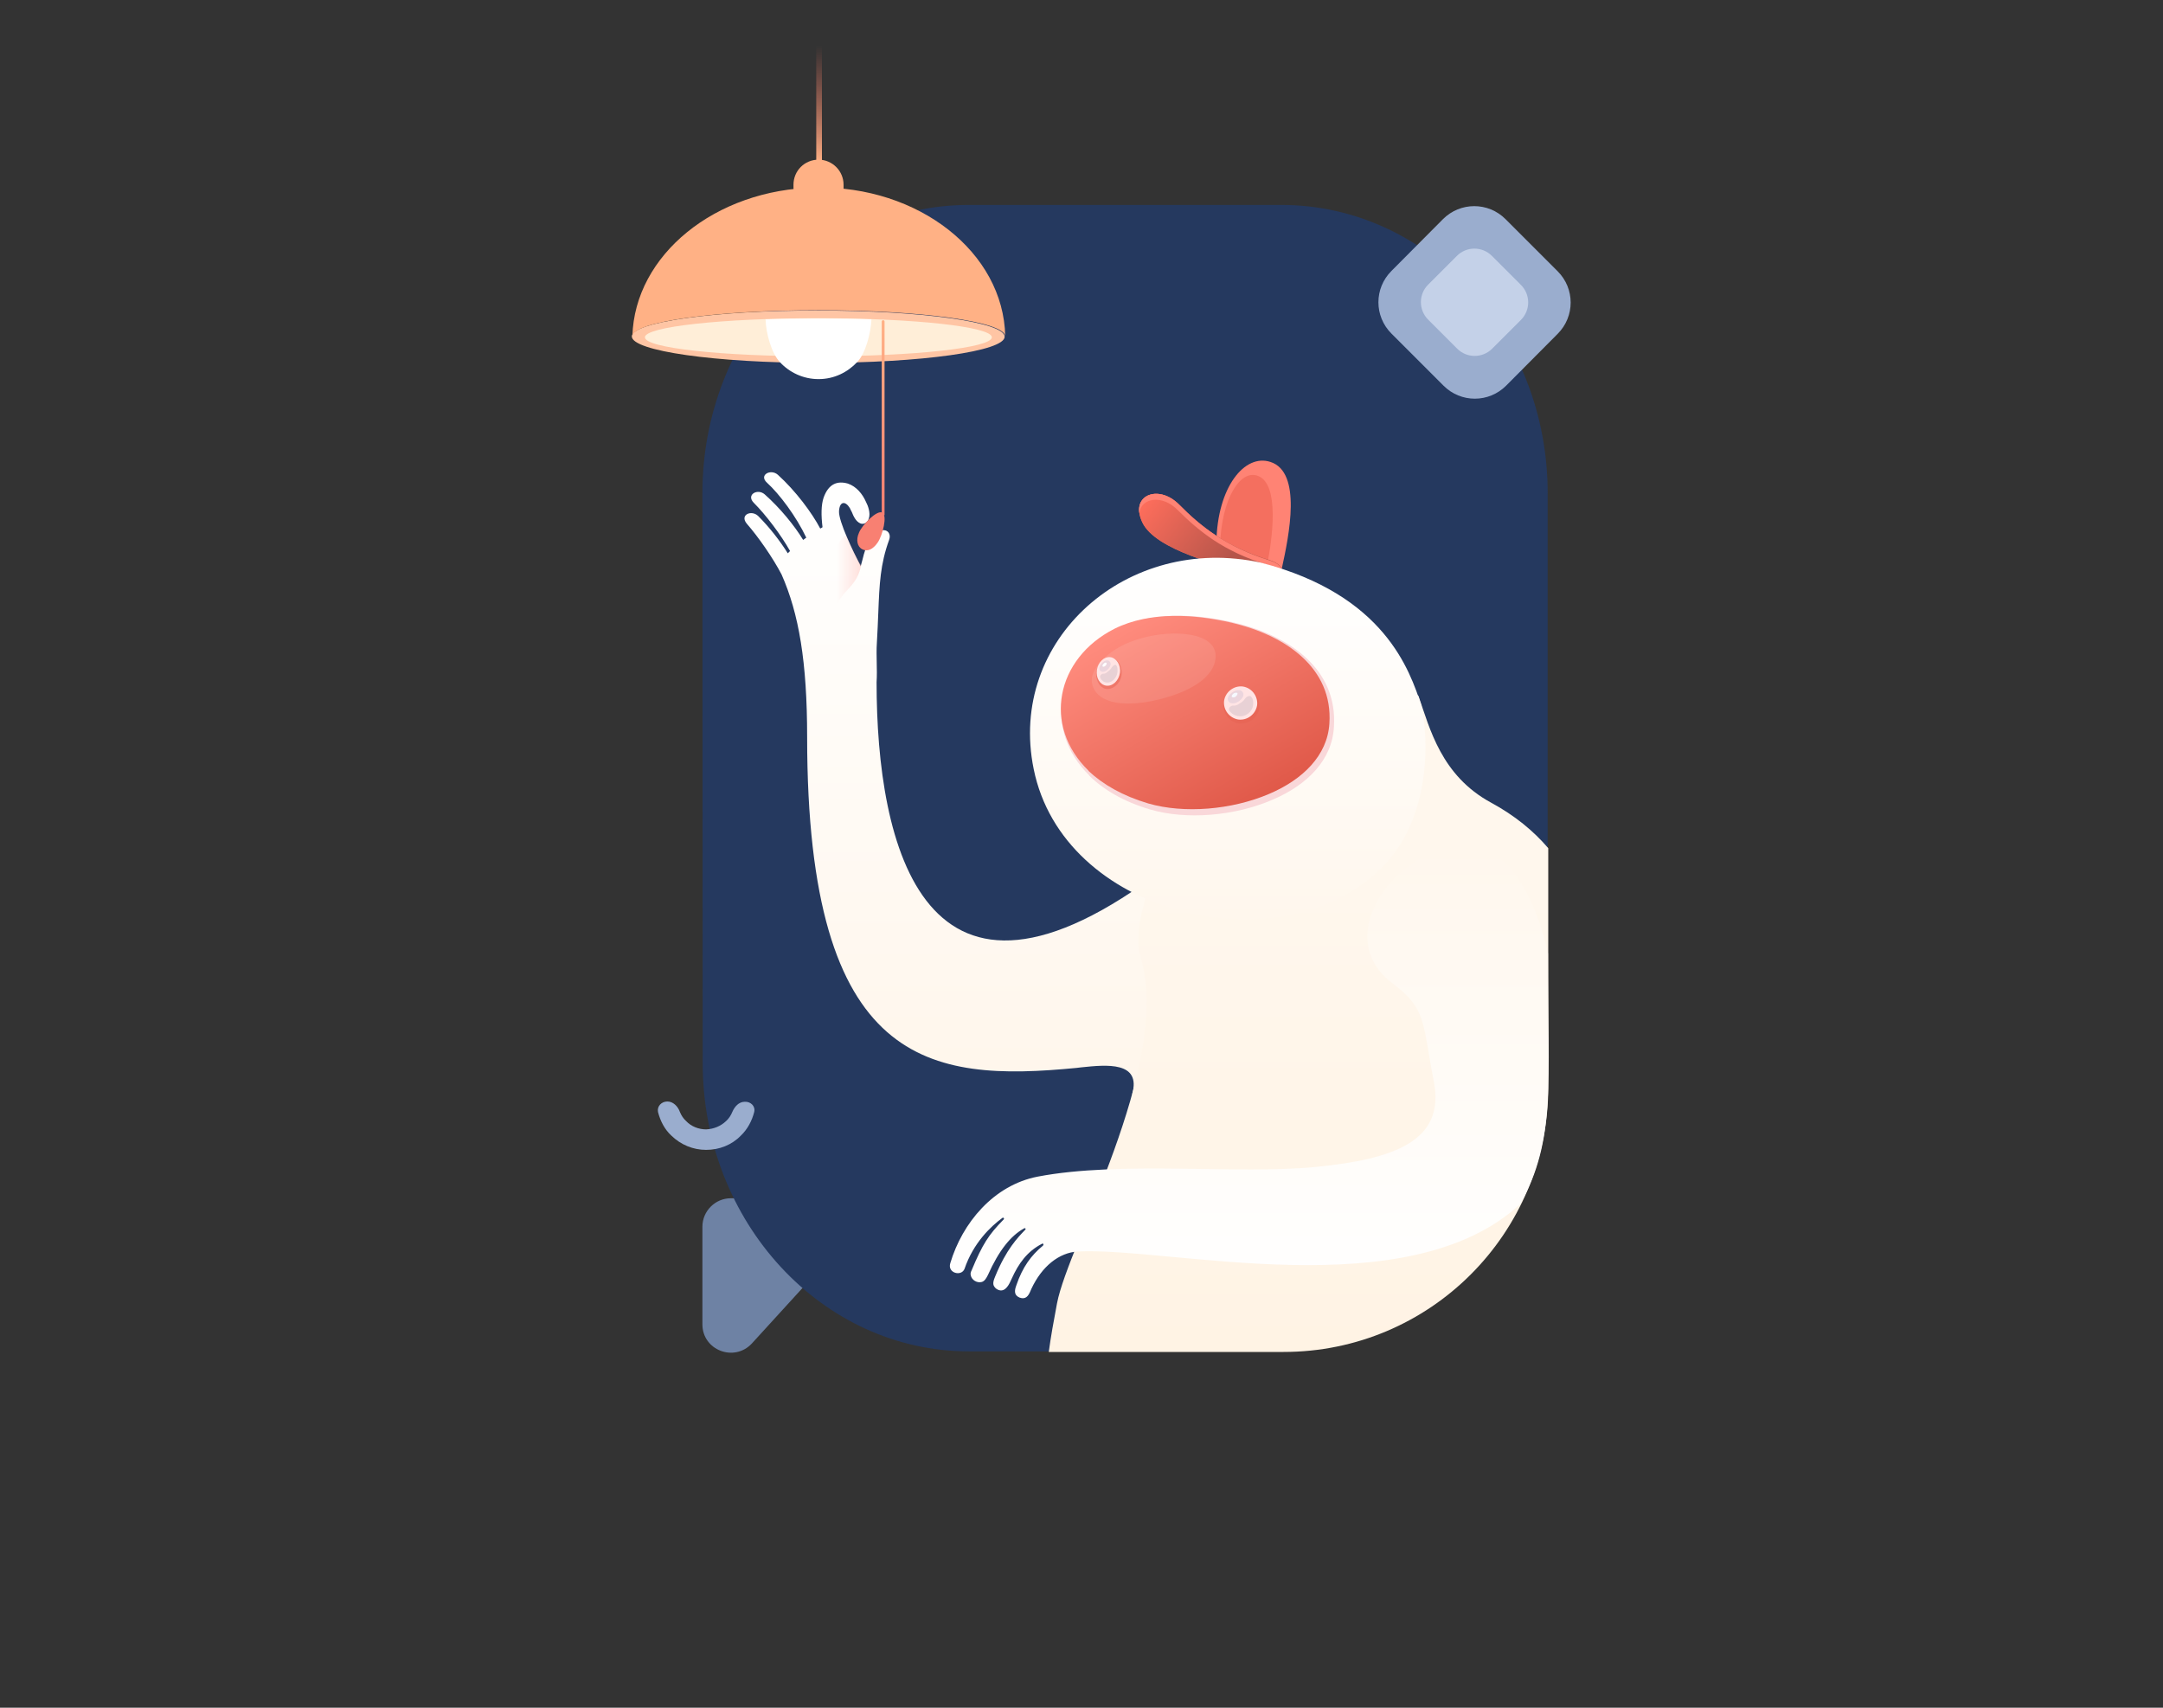 <svg width="760" height="600" viewBox="0 0 760 600" fill="none" xmlns="http://www.w3.org/2000/svg">
<rect x="0" y="0" width="760" height="600" fill="#333333" stroke="none"/>
<g clip-path="url(#clip0)">
<path d="M264.2 472C258 478.7 246.8 474.4 246.8 465.3V431C246.8 425.5 251.3 421 256.8 421H288.1C296.8 421 301.3 431.3 295.5 437.7L264.2 472Z" fill="#6E82A4"/>
<path d="M246.8 173.3C246.8 117.3 288.7 72 340.4 72H450.2C501.9 72 543.8 117.4 543.8 173.3V373.5C543.8 429.5 501.9 474.8 450.2 474.8H340.5C288.8 474.8 246.9 429.4 246.9 373.5L246.8 173.3Z" fill="#25395F"/>
<path d="M446.4 162.301C437.3 159.301 427.7 171.201 427.4 190.601C433.3 201.701 444.4 202.001 450.3 200.101C453 187.901 457.5 165.901 446.4 162.301Z" fill="#FF8374"/>
<path d="M442 167.2C435.7 164.8 429.2 175.4 428.7 191.5C433 195.8 441 200.5 445.1 199C447.1 189.4 449.7 170.1 442 167.2Z" fill="#F46F5F"/>
<path d="M414.3 177.3C407 169.9 396.8 174 401.4 183.6C406 193.2 428.9 199 442 202C451.8 204.2 452.6 198.8 446.1 196.8C430.8 192.2 421.6 184.7 414.3 177.3Z" fill="#DF6B5D"/>
<path d="M414.3 177.3C407 169.9 396.8 174 401.4 183.6C406 193.2 428.9 199 442 202C451.8 204.2 452.6 198.8 446.1 196.8C430.8 192.2 421.6 184.7 414.3 177.3Z" fill="url(#paint0_linear)"/>
<path fill-rule="evenodd" clip-rule="evenodd" d="M400.3 180.2C399.3 173.2 407.9 170.8 414.3 177.3C421.6 184.7 430.8 192.2 446.1 196.9C450.4 198.2 451.5 201 448.9 202.1C449.2 200.8 447.8 199.2 444.9 198.3C430 193.8 421.1 186.5 413.9 179.3C408.4 173.6 401 174.9 400.3 180.2Z" fill="#FF8374"/>
<path d="M288.2 185.7C285.3 180.2 279.6 172.5 273.3 166.8C270.8 164.6 266.5 166.9 269.5 169.6C273.9 173.6 279.8 181.5 283.3 188.9C282.9 189.2 282.6 189.4 282.2 189.7C279.1 184.6 274.1 178.5 268.7 173.7C266.2 171.5 262.1 173.8 264.8 176.6C269.1 180.9 274.4 187.9 277.6 193.6C277.3 193.9 277 194.2 276.8 194.4C274.1 190.1 270.5 185.4 266.4 181.3C264 179 259.8 180.9 262.4 184C266.5 188.7 271.5 195.9 274.6 201.8C280.7 215.6 283.6 232.5 283.6 259C283.6 375.2 326.8 380.2 378.3 375.2C378.8 375.1 379.4 375.1 380 375C388.7 374.1 401.1 372.8 397.8 384.5C434.3 372 426.3 317.5 409.3 305C324.3 370 308 296.5 308 239.7C308.3 235.1 307.8 230.5 308.1 225.9C308.3 222 308.5 218.5 308.6 215.3C309 205.2 309.3 198.2 312.4 189.7C313.6 186.5 309.9 184.2 306.1 189.1C304.4 191.3 303.7 194 303 196.8C302.8 197.5 302.6 198.2 302.4 199C302.4 198.8 302.3 198.7 302.2 198.5C299.9 194.1 294.6 183.1 294.8 179.6C295 176.1 297 175.9 298.6 178.5C298.8 178.9 299 179.4 299.3 179.9C299.9 181.4 300.7 183.2 302.3 183.9C303.5 184.4 304.9 183.6 305.3 182.1C305.9 180.2 305 177.7 304.3 176.4C303.1 173.6 300.9 170.9 297.9 169.9C294.4 168.9 291.2 169.8 289.4 174.8C288.5 177.4 288.5 181.1 289 185.2C288.9 185.4 288.5 185.5 288.2 185.7Z" fill="url(#paint1_linear)"/>
<path d="M421.2 285.9C406.7 298.2 396.3 325.1 401.2 337.9C410.9 375.5 375.4 437 371.4 457.9C370.2 464.2 369.2 469.8 368.5 475H451C502.4 475 544 433.4 544 382V298C538.8 291.9 532.2 286.5 523.9 282C506.4 272.5 502.4 256 498.4 244.5C480.3 230.6 435.6 273.6 421.2 285.9Z" fill="url(#paint2_linear)"/>
<path d="M483.2 307C447.8 338.8 373.6 321.5 363.2 270.2C353.9 224.7 396.1 187.4 443.1 197.7C486.6 209 495.3 235.6 499.4 247.8C501.8 258 503.8 289.1 483.2 307Z" fill="url(#paint3_linear)"/>
<path fill-rule="evenodd" clip-rule="evenodd" d="M447.3 280.901C447.4 280.901 447.4 280.901 447.3 280.901C433.8 286.801 416.7 288.101 404.1 284.401C394.9 281.701 387.8 277.501 382.7 272.501H382.8C366.3 256.401 371 231.901 392.1 221.001C404.8 214.601 420.8 215.701 433.9 218.801C453 223.401 470 235.001 468.7 255.301C468.1 267.101 459.2 275.801 447.3 280.901Z" fill="#F9D7D9"/>
<path fill-rule="evenodd" clip-rule="evenodd" d="M446 278.901C446 278.901 446.1 278.901 446 278.901C432.7 284.601 416 285.901 403.5 282.301C394.4 279.601 387.5 275.601 382.4 270.801H382.5C366.3 255.101 370.9 231.401 391.6 220.901C404.1 214.701 419.9 215.801 432.8 218.801C451.6 223.201 468.4 234.601 467.1 254.201C466.4 265.501 457.7 273.901 446 278.901Z" fill="url(#paint4_linear)"/>
<path opacity="0.1" d="M427.1 231.199C426.6 237.499 419 243.299 404.8 246.299C388.1 249.499 383.5 243.399 383.6 238.799C383.7 234.399 390.1 227.099 401.2 224.199C412.3 221.099 427.9 221.999 427.1 231.199Z" fill="#FFFBFB"/>
<path d="M385.3 235.5C384.7 238.4 386.1 241.4 388.4 242C390.7 242.5 393.3 240.6 394 237.7C394.6 234.8 393.2 231.8 390.9 231.2C388.5 230.6 386 232.5 385.3 235.5Z" fill="#E66252" fill-opacity="0.5"/>
<path d="M393.5 236.4C393.1 239.1 391 241.2 388.7 240.9C386.5 240.6 385 238.2 385.4 235.4C385.8 232.7 387.9 230.6 390.2 230.9C392.3 231.2 393.9 233.7 393.5 236.4Z" fill="#FFE4E4"/>
<path opacity="0.1" d="M390.1 232.7C390.5 233.5 389.9 234.7 388.9 235.5C387.9 236.3 386.8 236.2 386.4 235.4C386 234.6 386.6 233.4 387.6 232.6C388.7 231.7 389.7 231.9 390.1 232.7Z" fill="#364D98"/>
<path d="M388.8 233.001C388.9 233.301 388.7 233.701 388.3 234.001C387.9 234.301 387.5 234.301 387.4 234.101C387.3 233.801 387.5 233.401 387.9 233.101C388.2 232.701 388.7 232.701 388.8 233.001Z" fill="white"/>
<path opacity="0.1" d="M387.5 236.699C386.9 236.799 386.3 237.499 386.6 238.199C387.1 239.099 387.8 239.699 388.8 239.799C390.5 239.999 392.3 238.399 392.6 236.299C392.7 235.299 392.7 234.499 392.3 233.899C392 233.199 391.1 233.799 390.7 234.399C390.4 234.999 389.8 235.599 389.2 235.999C388.7 236.499 388.1 236.799 387.5 236.699Z" fill="#1B244A"/>
<path d="M430 246.4C429.3 249.8 431.4 253.3 434.7 254.1C438 254.8 441.5 252.7 442.4 249.4C443.1 246 441 242.5 437.7 241.7C434.4 240.8 430.9 243 430 246.4Z" fill="#E66252" fill-opacity="0.5"/>
<path d="M441.7 247.8C441.2 250.9 438.3 253.2 435.1 252.8C432 252.3 429.7 249.4 430.1 246.2C430.6 243.1 433.5 240.8 436.7 241.2C439.9 241.7 442.1 244.7 441.7 247.8Z" fill="#FFE4E4"/>
<path opacity="0.1" d="M436.7 243.299C437.3 244.299 436.5 245.599 435.1 246.499C433.7 247.399 432.1 247.299 431.6 246.299C431 245.299 431.8 243.999 433.2 243.099C434.7 242.199 436.2 242.299 436.7 243.299Z" fill="#364D98"/>
<path d="M434.8 243.6C434.9 243.9 434.6 244.4 434.1 244.8C433.6 245.1 433 245.1 432.8 244.8C432.7 244.4 433 244 433.5 243.6C434 243.3 434.7 243.3 434.8 243.6Z" fill="#F6F9FF"/>
<path opacity="0.1" d="M433.2 247.899C432.4 247.999 431.5 248.699 431.9 249.599C432.6 250.699 433.7 251.399 435.1 251.599C437.6 251.999 440 250.199 440.3 247.699C440.4 246.599 440.3 245.599 439.7 244.899C439.3 244.099 438 244.699 437.5 245.399C437.1 246.099 436.3 246.799 435.5 247.199C434.9 247.699 434.1 247.999 433.2 247.899Z" fill="#1B244A"/>
<path d="M533.3 308.501C512 276.001 459.7 323.301 489.3 345.501C501.3 354.501 499.7 359.001 503.8 380.001C507.9 401.001 489.6 407.301 462.3 410.001C435 412.701 393.8 407.801 364.6 413.401C349.1 416.401 338.1 429.701 333.9 443.801C332.8 447.301 337.8 448.601 338.9 445.801C342 436.701 348.1 430.901 352.2 427.901C352.6 427.601 353 428.201 352.6 428.501C347.3 433.901 345.2 437.201 341.4 446.301C341.1 446.901 340.9 447.501 341.1 448.101C341.4 449.701 343.3 450.901 345 450.401C346 450.101 346.6 449.001 347.1 448.001C351 439.301 355.1 434.201 359.8 431.601C360.2 431.301 360.6 431.801 360.2 432.101C357.6 434.801 353.6 438.901 349.7 448.401C349.2 449.601 348.6 451.101 349.4 452.101C349.8 452.701 350.4 453.101 351.1 453.301C353.3 453.901 354.6 451.301 355.5 449.201C357.9 443.901 360.9 439.701 366.1 437.001C366.5 436.701 366.9 437.301 366.4 437.701C362.4 441.001 359.3 445.101 357.1 451.601C356.7 452.701 356.3 454.101 357.1 455.101C357.7 455.801 358.7 456.201 359.7 456.101C361.2 455.901 361.8 454.201 362.4 452.801C366.1 444.901 372.1 440.101 378.7 439.701C411.5 438.101 494.8 459.501 534.2 423.001C546.7 400.501 543.9 381.001 543.9 335.001C541.9 325.501 538.5 316.401 533.3 308.501Z" fill="url(#paint5_linear)"/>
<path d="M297.9 207.1C293.9 211.2 292.4 215.4 292.2 219.2C291.6 215.2 285.9 205 289.3 201C290.7 199.4 294.4 189.1 297.3 188C298.8 191.5 301.6 197.7 302.6 198.6C302.1 200.5 301.7 203.2 297.9 207.1Z" fill="url(#paint6_linear)"/>
<path d="M310 180.1C311.9 181.1 310.1 188.1 308.4 190.6C306.7 193.1 304.7 193.9 303 193C301.2 192.1 300.7 189.7 301.8 187.2C302.9 184.4 308.1 179.1 310 180.1Z" fill="#F88072"/>
<path d="M288.8 57V16H286.8V57H288.8Z" fill="url(#paint7_linear)"/>
<path d="M293.8 68.5H281.2C279.8 68.5 278.8 67.4 278.8 66.1V64.9C278.8 60 282.7 56.1 287.6 56.1C292.5 56.1 296.4 60.1 296.4 64.9V66.1C296.4 67.4 295.3 68.5 293.8 68.5Z" fill="#FFB185"/>
<path d="M287.5 127.499C323.7 127.499 353 123.399 353 118.299C353 113.199 323.7 109.099 287.5 109.099C251.3 108.999 222 113.199 222 118.199C222 123.299 251.3 127.499 287.5 127.499Z" fill="#FFC5A4"/>
<path d="M287.5 125.201C321.2 125.201 348.5 122.201 348.5 118.501C348.5 114.801 321.2 111.801 287.5 111.801C253.8 111.801 226.6 114.801 226.6 118.501C226.6 122.301 253.9 125.201 287.5 125.201Z" fill="#FFEED8"/>
<path d="M306.2 112.2C300.4 112 294.1 111.9 287.6 111.9C281.1 111.9 274.8 112 269 112.2C269.1 116.9 271 124 274 127.2C277.4 130.9 282.3 133.2 287.6 133.2C293.1 133.2 297.8 130.8 301.2 127.2C304.2 124.1 306 116.8 306.2 112.2Z" fill="white"/>
<path fill-rule="evenodd" clip-rule="evenodd" d="M286.6 65.9C322.8 65.2 352.6 88.7 353.2 118.1C352.8 113 323.7 109 287.7 109C251.8 109 222.6 113 222.2 118.1C223 89.6 251.3 66.5 286.6 65.9Z" fill="#FFB185"/>
<path d="M234.5 387C232.4 387 230.8 388.7 231.2 390.7C232 393.8 233.5 396.8 235.9 399C239.2 402.2 243.5 404 248.1 404C252.7 404 257.1 402.3 260.3 399C262.7 396.7 264.2 393.8 265 390.7C265.5 388.7 263.8 387 261.7 387.1C259.6 387.1 258.1 388.8 257.3 390.7C256.8 391.9 256.1 393 255.1 393.9C253.2 395.7 250.7 396.7 248.1 396.8C245.5 396.8 242.9 395.8 241.1 393.9C240.1 393 239.4 391.9 238.9 390.7C238.2 388.7 236.5 387 234.5 387Z" fill="#9AADCE"/>
<path d="M309.8 113C309.8 112.7 310 112.5 310.3 112.5C310.6 112.5 310.8 112.7 310.8 113V181H309.8V113Z" fill="url(#paint8_linear)"/>
<path d="M507 77.001C513.1 70.901 522.9 70.901 529 77.001L547.3 95.301C553.4 101.401 553.4 111.201 547.3 117.301L529.2 135.501C523.1 141.601 513.3 141.601 507.2 135.501L488.9 117.201C482.8 111.101 482.8 101.301 488.9 95.201L507 77.001Z" fill="#9AADCE"/>
<path d="M511.9 89.9C515.3 86.5 520.8 86.5 524.2 89.9L534.4 100.1C537.8 103.5 537.8 109 534.4 112.4L524.3 122.5C520.9 125.9 515.4 125.9 512 122.5L501.8 112.3C498.4 108.9 498.4 103.4 501.8 100L511.9 89.9Z" fill="#C4D1E8"/>
</g>
<defs>
<linearGradient id="paint0_linear" x1="402.737" y1="174.277" x2="431.737" y2="196.777" gradientUnits="userSpaceOnUse">
<stop stop-color="#FF6E5C"/>
<stop offset="1" stop-color="#B5554A"/>
</linearGradient>
<linearGradient id="paint1_linear" x1="342.688" y1="165.914" x2="342.688" y2="384.5" gradientUnits="userSpaceOnUse">
<stop stop-color="white"/>
<stop offset="1" stop-color="#FFF6EB"/>
</linearGradient>
<linearGradient id="paint2_linear" x1="456.194" y1="241.777" x2="456.194" y2="475" gradientUnits="userSpaceOnUse">
<stop stop-color="#FFF7ED"/>
<stop offset="0.3" stop-color="#FFF7ED"/>
<stop offset="1" stop-color="#FFF3E4"/>
</linearGradient>
<linearGradient id="paint3_linear" x1="431.348" y1="196" x2="431.348" y2="323" gradientUnits="userSpaceOnUse">
<stop stop-color="white"/>
<stop offset="1" stop-color="#FFF7ED"/>
</linearGradient>
<linearGradient id="paint4_linear" x1="400.156" y1="215.974" x2="438.677" y2="283.53" gradientUnits="userSpaceOnUse">
<stop stop-color="#FF8C7E"/>
<stop offset="1" stop-color="#E05949"/>
</linearGradient>
<linearGradient id="paint5_linear" x1="439.065" y1="456.075" x2="439.065" y2="297.425" gradientUnits="userSpaceOnUse">
<stop stop-color="white"/>
<stop offset="1" stop-color="#FFF7ED"/>
</linearGradient>
<linearGradient id="paint6_linear" x1="302.641" y1="203.623" x2="288.274" y2="203.623" gradientUnits="userSpaceOnUse">
<stop stop-color="#FFB3AA" stop-opacity="0.4"/>
<stop offset="0.6" stop-color="#FFB3AA" stop-opacity="0"/>
<stop offset="1" stop-color="#FFB3AA" stop-opacity="0"/>
</linearGradient>
<linearGradient id="paint7_linear" x1="287.848" y1="16" x2="287.848" y2="57" gradientUnits="userSpaceOnUse">
<stop stop-color="#F46F5F" stop-opacity="0"/>
<stop offset="1" stop-color="#FFB185"/>
</linearGradient>
<linearGradient id="paint8_linear" x1="310.348" y1="112.5" x2="310.348" y2="180.999" gradientUnits="userSpaceOnUse">
<stop stop-color="#FFB185"/>
<stop offset="1" stop-color="#F88072"/>
</linearGradient>
<clipPath id="clip0">
<rect width="329.9" height="459.3" fill="white" transform="translate(222 16)"/>
</clipPath>
</defs>
</svg>
